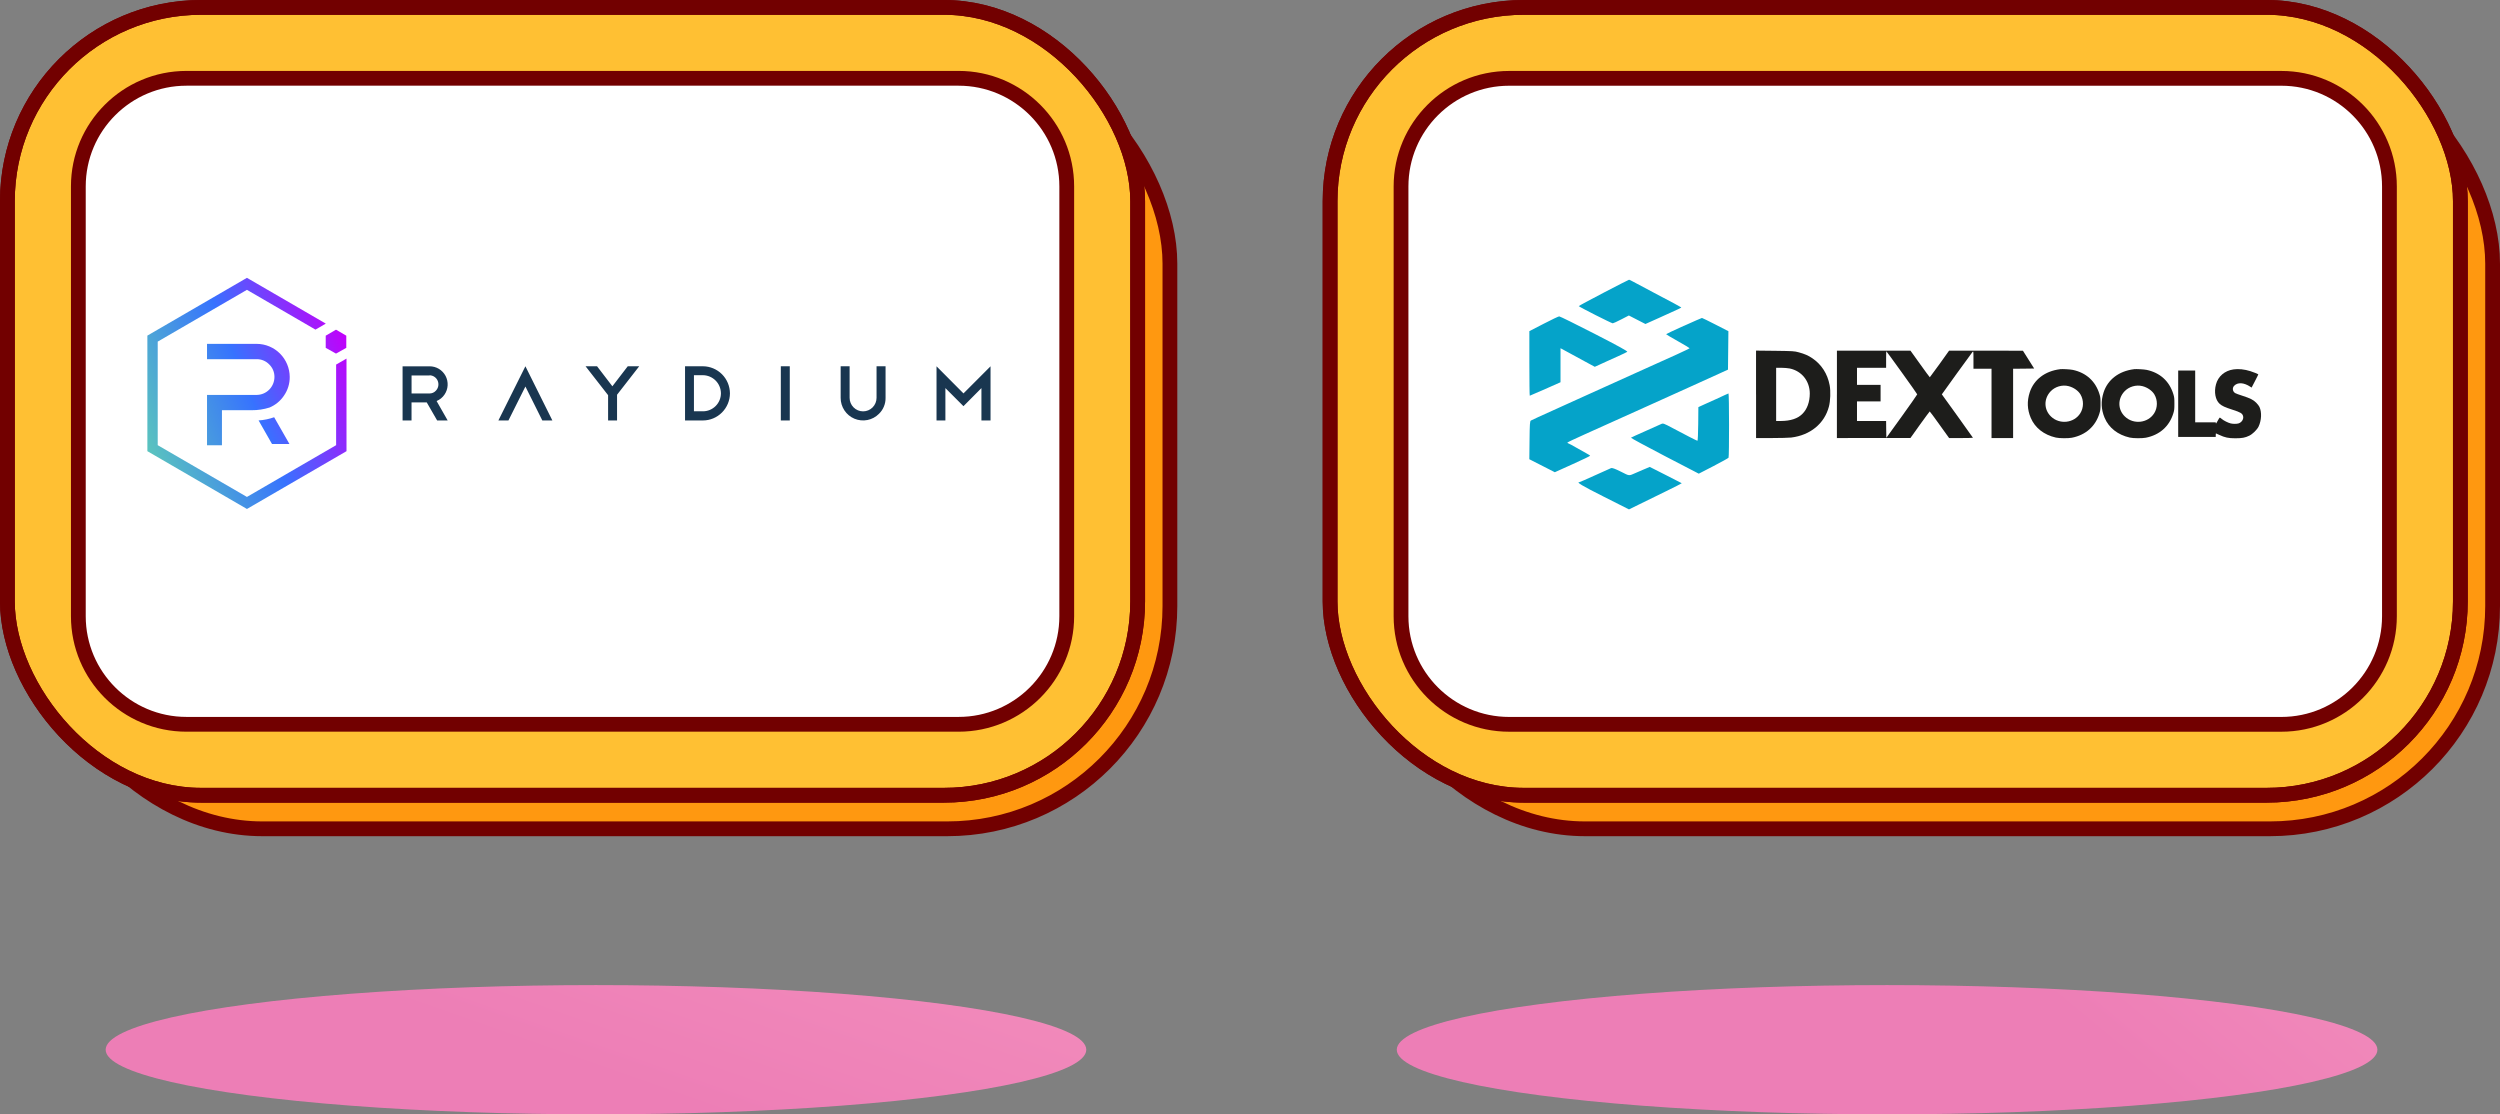 <?xml version="1.0" encoding="UTF-8"?>
<svg id="Layer_2" data-name="Layer 2" xmlns="http://www.w3.org/2000/svg" xmlns:xlink="http://www.w3.org/1999/xlink" viewBox="0 0 845.68 376.95">
  <rect x="0" y="0" width="845.68" height="376.95" fill="#808080" stroke="none"/>
  <defs>
    <style>
      .cls-1 {
        fill: url(#linear-gradient);
      }

      .cls-1, .cls-2, .cls-3, .cls-4, .cls-5, .cls-6, .cls-7, .cls-8, .cls-9, .cls-10, .cls-11 {
        stroke-width: 0px;
      }

      .cls-2 {
        fill: #193650;
      }

      .cls-2, .cls-9 {
        fill-rule: evenodd;
      }

      .cls-3 {
        fill: url(#Adsız_degrade_5-3);
      }

      .cls-4 {
        fill: #ffc033;
      }

      .cls-12 {
        fill: #ff9810;
      }

      .cls-12, .cls-13 {
        stroke: #720000;
        stroke-linecap: round;
        stroke-linejoin: round;
        stroke-width: 5px;
      }

      .cls-5 {
        fill: url(#Adsız_degrade_5-4);
      }

      .cls-6 {
        fill: url(#Adsız_degrade_5);
      }

      .cls-7 {
        fill: url(#linear-gradient-2);
      }

      .cls-8 {
        fill: #1d1d1b;
      }

      .cls-9 {
        fill: #05a3c9;
      }

      .cls-13 {
        fill: none;
      }

      .cls-10 {
        fill: #fff;
      }

      .cls-11 {
        fill: url(#Adsız_degrade_5-2);
      }
    </style>
    <linearGradient id="Adsız_degrade_5" data-name="Adsız degrade 5" x1="-123.08" y1="1218.88" x2="-194.6" y2="1190.43" gradientTransform="translate(242.34 1337.75) scale(1 -1)" gradientUnits="userSpaceOnUse">
      <stop offset="0" stop-color="#c200fb"/>
      <stop offset=".49" stop-color="#3772ff"/>
      <stop offset=".49" stop-color="#3773fe"/>
      <stop offset="1" stop-color="#5ac4be"/>
    </linearGradient>
    <linearGradient id="Adsız_degrade_5-2" data-name="Adsız degrade 5" x1="-124.44" y1="1222.31" x2="-195.97" y2="1193.86" xlink:href="#Adsız_degrade_5"/>
    <linearGradient id="Adsız_degrade_5-3" data-name="Adsız degrade 5" x1="-117.32" y1="1204.41" x2="-188.85" y2="1175.95" xlink:href="#Adsız_degrade_5"/>
    <linearGradient id="Adsız_degrade_5-4" data-name="Adsız degrade 5" x1="-124.98" y1="1223.65" x2="-196.51" y2="1195.2" xlink:href="#Adsız_degrade_5"/>
    <linearGradient id="linear-gradient" x1="199.1" y1="362.2" x2="297.46" y2="82.55" gradientUnits="userSpaceOnUse">
      <stop offset="0" stop-color="#ed7eb6"/>
      <stop offset="1" stop-color="#ffaec9"/>
    </linearGradient>
    <linearGradient id="linear-gradient-2" x1="669.47" y1="317.62" x2="858.47" y2="90.04" xlink:href="#linear-gradient"/>
  </defs>
  <g id="Layer_1-2" data-name="Layer 1">
    <g>
      <g>
        <path class="cls-10" d="M120.98-31.42h145.38c20.18,0,36.57,16.39,36.57,36.57v261.21c0,20.18-16.39,36.57-36.57,36.57H120.98c-20.18,0-36.57-16.39-36.57-36.57V5.15c0-20.18,16.39-36.57,36.57-36.57Z" transform="translate(329.43 -57.92) rotate(90)"/>
        <g>
          <rect class="cls-12" x="13.41" y="13.85" width="382.34" height="266.51" rx="75.34" ry="75.34"/>
          <rect class="cls-4" x="2.5" y="2.5" width="382.34" height="266.51" rx="65.57" ry="65.57"/>
          <path class="cls-10" d="M120.98-31.42h145.38c20.18,0,36.57,16.39,36.57,36.57v261.21c0,20.18-16.39,36.57-36.57,36.57H120.98c-20.18,0-36.57-16.39-36.57-36.57V5.15c0-20.18,16.39-36.57,36.57-36.57Z" transform="translate(329.43 -57.92) rotate(90)"/>
          <rect class="cls-13" x="2.5" y="2.5" width="382.34" height="266.51" rx="65.57" ry="65.57"/>
        </g>
        <rect class="cls-13" x="2.5" y="2.5" width="382.34" height="266.51" rx="65.57" ry="65.57"/>
        <path class="cls-13" d="M120.98-31.42h145.38c20.18,0,36.57,16.39,36.57,36.57v261.21c0,20.18-16.39,36.57-36.57,36.57H120.98c-20.18,0-36.57-16.39-36.57-36.57V5.15c0-20.18,16.39-36.57,36.57-36.57Z" transform="translate(329.43 -57.92) rotate(90)"/>
      </g>
      <g>
        <path class="cls-10" d="M568.41-31.42h145.38c20.18,0,36.57,16.39,36.57,36.57v261.21c0,20.18-16.39,36.57-36.57,36.57h-145.38c-20.18,0-36.57-16.39-36.57-36.57V5.15c0-20.18,16.39-36.57,36.57-36.57Z" transform="translate(776.86 -505.34) rotate(90)"/>
        <g>
          <rect class="cls-12" x="460.84" y="13.85" width="382.34" height="266.51" rx="75.34" ry="75.34"/>
          <rect class="cls-4" x="449.93" y="2.5" width="382.34" height="266.51" rx="65.57" ry="65.57"/>
          <path class="cls-10" d="M568.41-31.42h145.38c20.18,0,36.57,16.39,36.57,36.57v261.21c0,20.18-16.39,36.57-36.57,36.57h-145.38c-20.18,0-36.57-16.39-36.57-36.57V5.15c0-20.18,16.39-36.57,36.57-36.57Z" transform="translate(776.86 -505.34) rotate(90)"/>
          <rect class="cls-13" x="449.93" y="2.5" width="382.34" height="266.51" rx="65.57" ry="65.57"/>
        </g>
        <rect class="cls-13" x="449.93" y="2.5" width="382.34" height="266.51" rx="65.57" ry="65.57"/>
        <path class="cls-13" d="M568.41-31.42h145.38c20.18,0,36.57,16.39,36.57,36.57v261.21c0,20.18-16.39,36.57-36.57,36.57h-145.38c-20.18,0-36.57-16.39-36.57-36.57V5.15c0-20.18,16.39-36.57,36.57-36.57Z" transform="translate(776.86 -505.34) rotate(90)"/>
      </g>
      <g>
        <path class="cls-2" d="M147.88,142.24l-3.52-6.11h-5.15v6.11h-3.03v-18.33h9.12c1.11,0,2.2.29,3.16.86.95.57,1.73,1.4,2.26,2.38.52.99.76,2.1.7,3.22-.06,1.12-.43,2.19-1.06,3.11-.66.98-1.59,1.73-2.67,2.18l3.75,6.58h-3.55ZM145.31,127.01h-6.09v6.09h6.09c.4,0,.79-.08,1.16-.24.36-.16.69-.39.96-.69.42-.43.7-.97.82-1.56.11-.59.05-1.2-.17-1.76-.23-.56-.61-1.03-1.11-1.37-.49-.34-1.08-.52-1.67-.53l.02.05ZM177.73,123.9l-9.14,18.33h3.4l5.74-11.48,5.72,11.48h3.4l-9.12-18.33ZM216.22,123.9h-3.87l-5.2,6.77-5.18-6.77h-3.89l7.62,9.78v8.56h3.03v-8.71l7.49-9.62ZM231.73,123.9h6.07c2.41.02,4.72.99,6.43,2.7,1.71,1.72,2.67,4.04,2.69,6.46-.01,2.43-.98,4.75-2.69,6.47-1.71,1.72-4.02,2.69-6.43,2.7h-6.07v-18.33ZM237.8,139.13c1.61,0,3.15-.65,4.29-1.79,1.14-1.14,1.78-2.69,1.78-4.31-.02-1.61-.66-3.16-1.8-4.3-1.14-1.14-2.67-1.79-4.27-1.81h-3.06v12.21h3.06ZM267.16,123.9h-3.03v18.33h3.03v-18.33ZM299.56,134.58c.02,1.01-.17,2.01-.56,2.94-.38.93-.95,1.77-1.68,2.47-1.06,1.07-2.42,1.8-3.89,2.09-1.48.29-3,.14-4.39-.44-1.39-.58-2.57-1.56-3.4-2.82-.83-1.26-1.28-2.74-1.27-4.25v-10.67h3.03v10.67c0,1.22.48,2.38,1.34,3.24.85.86,2.01,1.34,3.22,1.34s2.37-.48,3.22-1.34c.85-.86,1.33-2.03,1.33-3.24v-10.67h3.05v10.67ZM319.8,142.24v-10.96l6.11,6.12,6.08-6.12v10.96h3.08v-18.33l-9.15,9.17-9.12-9.17v18.33h3.01Z"/>
        <path class="cls-6" d="M113.7,123.33v27.26l-30.17,17.51-30.18-17.51v-35.03l30.18-17.52,23.18,13.46,3.5-2.03-26.68-15.49-33.68,19.55v39.09l33.68,19.55,33.68-19.55v-31.32l-3.52,2.03Z"/>
        <path class="cls-11" d="M75.08,150.61h-5.05v-17.02h16.82c1.59-.02,3.11-.66,4.23-1.8,1.12-1.14,1.75-2.67,1.76-4.27,0-.79-.14-1.58-.45-2.31-.3-.73-.75-1.39-1.32-1.94-.55-.57-1.21-1.02-1.93-1.32-.73-.31-1.51-.46-2.29-.45h-16.82v-5.18h16.84c2.95.02,5.77,1.2,7.86,3.3,2.08,2.1,3.26,4.93,3.28,7.9.02,2.27-.67,4.49-1.97,6.34-1.19,1.78-2.88,3.16-4.85,3.99-1.95.62-3.98.93-6.02.91h-10.09v11.84Z"/>
        <path class="cls-3" d="M97.9,150.19h-5.89l-4.54-7.97c1.8-.11,3.57-.48,5.27-1.08l5.17,9.05Z"/>
        <path class="cls-5" d="M110.18,117.66l3.48,1.95,3.48-1.95v-4.11l-3.48-2.03-3.48,2.03v4.11Z"/>
      </g>
      <g>
        <path class="cls-8" d="M696.87,124.89c-5.12.64-8.89,3.54-10.28,7.87-.95,2.95-.84,5.75.36,8.59,1.42,3.37,4.46,5.76,8.51,6.67,1.16.27,4.2.29,5.4.05,4.69-.92,7.98-3.84,9.33-8.26.32-1.06.36-1.38.36-3.25s-.04-2.19-.36-3.25c-1.34-4.36-4.5-7.23-9.03-8.19-.92-.19-3.49-.33-4.29-.24ZM699.75,130.62c1.7.44,3.29,1.55,4.03,2.83,1.14,1.94,1.1,4.49-.08,6.35-2.12,3.34-6.98,3.89-9.89,1.11-2.43-2.31-2.51-5.97-.2-8.47,1.53-1.66,3.97-2.37,6.14-1.82Z"/>
        <path class="cls-8" d="M721.86,124.89c-5.12.64-8.89,3.54-10.28,7.87-.95,2.95-.84,5.75.36,8.59,1.42,3.37,4.46,5.76,8.51,6.67,1.16.27,4.2.29,5.4.05,4.69-.92,7.98-3.84,9.33-8.26.32-1.06.36-1.38.36-3.25s-.04-2.19-.36-3.25c-1.34-4.36-4.5-7.23-9.03-8.19-.92-.19-3.49-.33-4.29-.24ZM724.74,130.62c1.7.44,3.29,1.55,4.04,2.83,1.14,1.94,1.1,4.49-.08,6.35-2.12,3.34-6.98,3.89-9.89,1.11-2.43-2.31-2.51-5.97-.2-8.47,1.52-1.66,3.97-2.37,6.13-1.82Z"/>
        <path class="cls-8" d="M755.53,124.96c-2.98.43-5.21,2.34-5.93,5.08-.7,2.58-.2,5.23,1.19,6.51.83.76,1.81,1.22,4.5,2.08,2.62.84,3.21,1.2,3.47,2.08.31,1.02-.45,2.22-1.59,2.54-.63.17-1.79.17-2.57-.01-.86-.2-2.38-.95-3.03-1.51-.29-.27-.61-.48-.68-.48s-.39.49-.71,1.1c-.44.86-.59,1.04-.63.8l-.04-.29h-6.94v-17.51h-5.75v22.45h12.7v-.6c0-.33.03-.6.05-.6s.55.24,1.16.52c1.89.88,3.08,1.14,5.4,1.14s3.34-.2,4.74-.88c1.11-.53,2.62-2.02,3.13-3.06,1-2.08,1.14-4.88.31-6.66-.15-.33-.64-.98-1.1-1.43-.98-.99-2.03-1.51-4.74-2.38-1.07-.33-2.14-.74-2.38-.88-.87-.53-1.04-1.71-.36-2.45,1.19-1.27,3.29-1.15,5.49.31l.43.28,1.16-2.23c.63-1.22,1.14-2.23,1.11-2.26-.13-.13-1.76-.78-2.69-1.07-1.98-.63-4.03-.84-5.72-.59Z"/>
        <path class="cls-8" d="M594.03,133.39v14.79h5.23c2.87,0,5.88-.08,6.66-.17,6.45-.8,11.23-4.7,12.75-10.46.51-1.9.63-5.26.25-7.25-.73-3.87-2.75-7-5.84-9.1-1.39-.95-2.63-1.48-4.62-2.02-1.56-.42-1.8-.42-8.02-.51l-6.42-.07v14.79ZM605.44,124.65c4.06.87,6.76,4.26,6.76,8.51-.02,2.82-.88,5.25-2.5,6.84-1.6,1.61-3.99,2.39-7.3,2.41h-1.58v-18h1.75c.95,0,2.24.12,2.87.24Z"/>
        <path class="cls-8" d="M621.37,133.41v14.77l12.45-.02h12.43l3.21-4.5c1.78-2.46,3.26-4.48,3.31-4.48.07,0,1.56,2.02,3.33,4.5l3.23,4.5h4.04c2.21,0,4.02-.05,4.02-.1s-2.38-3.38-5.26-7.39l-5.26-7.29,5.03-7.01c2.77-3.84,5.18-7.15,5.35-7.34.32-.32.32-.27.32,2.68v3.01h6.11v23.44h7.3v-23.44l3.57-.03,3.55-.05-1.9-3.01-1.9-3.01-12.48-.02h-12.5l-3.21,4.5c-1.78,2.46-3.26,4.48-3.31,4.5-.05,0-1.55-2.02-3.31-4.5l-3.23-4.5h-24.88v14.77ZM643.34,126.01c2.85,3.96,5.2,7.29,5.2,7.39s-2.34,3.45-5.21,7.44l-5.23,7.25-.05-2.84-.03-2.84h-9.85v-6.62h7.98v-5.6h-7.98v-5.77h9.85v-2.8c0-1.55.03-2.8.07-2.8.05,0,2.41,3.24,5.26,7.2Z"/>
        <path class="cls-9" d="M542.46,99.02c-4.63,2.41-8.41,4.45-8.41,4.53,0,.21,11.11,5.84,11.5,5.82.18,0,1.48-.6,2.89-1.33l2.56-1.32,2.8,1.44,2.8,1.44,4.59-2.06c6.91-3.11,7.63-3.45,7.52-3.56-.15-.15-2.63-1.48-9.35-5.02-3.25-1.71-6.41-3.39-7.01-3.73-.61-.34-1.18-.61-1.28-.61s-3.97,1.98-8.6,4.39ZM522.16,109.53l-4.82,2.49v10.92c0,6.01.06,10.92.14,10.92s2.45-1.03,5.27-2.28l5.13-2.28v-11.51l2.51,1.36c1.93,1.05,3.86,2.1,5.79,3.15l3.29,1.78,1.46-.66c.92-.42,1.83-.84,2.75-1.26.71-.33,2.44-1.11,3.85-1.74,1.41-.63,2.72-1.26,2.91-1.4.25-.19-2.76-1.85-11.11-6.14-6.3-3.23-11.65-5.87-11.9-5.86s-2.62,1.14-5.27,2.51ZM569.57,110.23c-3.28,1.48-5.97,2.75-5.97,2.82,0,.07,1.79,1.14,3.97,2.36,2.19,1.23,3.98,2.3,3.98,2.38s-1.94,1.02-4.3,2.09c-2.37,1.07-8.35,3.77-13.3,6l-16.57,7.49c-4.17,1.88-7.93,3.58-8.35,3.78-8.52,3.85-10.86,4.92-11.18,5.11-.32.18-.4,1.26-.45,6.65l-.07,6.43,4.31,2.2,4.31,2.2,5.97-2.7c3.29-1.48,5.97-2.77,5.97-2.87s-.61-.49-1.35-.88c-.74-.39-2.27-1.25-3.4-1.91-1.13-.66-2.26-1.27-2.51-1.35-.25-.08-.45-.22-.44-.31,0-.09,2.63-1.34,5.85-2.78,6.24-2.79,11.01-4.94,21.25-9.57,4.58-2.07,9.16-4.14,13.75-6.21,4.03-1.82,8.71-3.94,10.41-4.72l3.08-1.41.07-6.5.07-6.5-4.37-2.24c-2.4-1.23-4.46-2.24-4.57-2.24-.11,0-2.88,1.22-6.16,2.7ZM583.36,133.68c-.64.31-1.92.9-2.83,1.31s-2.64,1.18-3.84,1.73l-2.18,1-.05,5.71c-.03,3.14-.14,5.69-.26,5.68-.26-.04-4.35-2.14-8.47-4.34-2.97-1.59-3.16-1.65-3.85-1.31-.4.2-2.81,1.28-5.36,2.4-2.54,1.12-4.71,2.11-4.81,2.2-.1.09,5.02,2.86,11.38,6.17l11.56,6,4.94-2.55c2.72-1.41,5.03-2.69,5.13-2.85.24-.36.22-21.77-.02-21.74-.09.01-.7.28-1.34.59ZM556.01,158.81c-.86.37-1.71.74-2.57,1.11-2.59,1.12-2.08,1.16-5.16-.38-2.05-1.02-2.93-1.33-3.32-1.18-.29.11-2.76,1.23-5.5,2.47-2.74,1.25-5.07,2.27-5.19,2.27-1.15,0,.76,1.14,8.13,4.86l8.64,4.36,3.64-1.79c2-.99,6.03-2.96,8.96-4.39,2.93-1.43,5.29-2.64,5.25-2.68-.04-.05-2.5-1.31-5.46-2.8l-5.37-2.72-2.06.88Z"/>
      </g>
      <ellipse class="cls-1" cx="201.6" cy="355.09" rx="165.86" ry="21.86"/>
      <ellipse class="cls-7" cx="638.35" cy="355.09" rx="165.86" ry="21.86"/>
    </g>
  </g>
</svg>